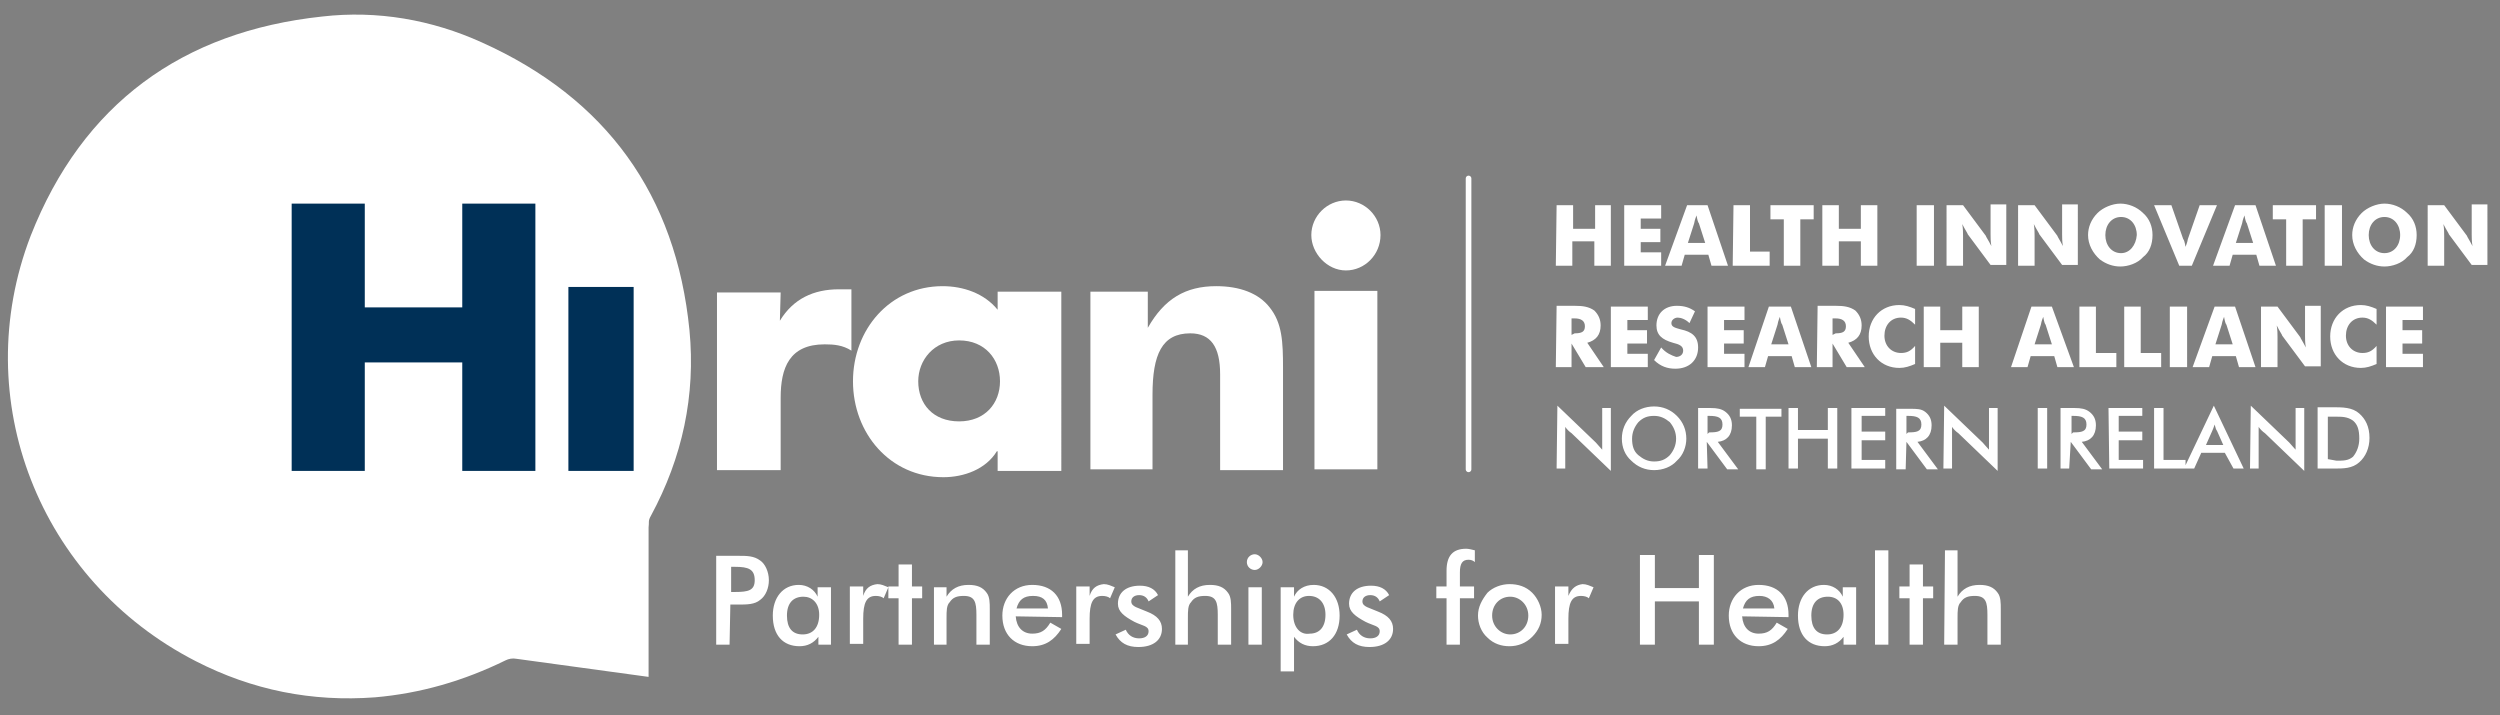 <?xml version="1.0" encoding="utf-8"?>
<!-- Generator: Adobe Illustrator 23.0.3, SVG Export Plug-In . SVG Version: 6.00 Build 0)  -->
<svg version="1.1" id="Layer_1" xmlns="http://www.w3.org/2000/svg" xmlns:xlink="http://www.w3.org/1999/xlink" x="0px" y="0px"
	 viewBox="0 0 318 91" style="enable-background:new 0 0 318 91;" xml:space="preserve">
<rect x="0" y="0" width="318" height="91" fill="#808080" stroke="none"/>
<g>
	<g>
		<path style="fill:#FFFFFF;" d="M65.7,83.8c-0.5-0.1-1,0-1.4,0.2c-5.3,2.6-10.8,4.2-16.6,4.7c-8,0.6-15.6-0.9-22.8-4.6
			C5,73.9-4.1,50.8,3.9,30C10.5,13.2,23.2,4,41,2.1c7-0.8,13.9,0.4,20.3,3.3C77.1,12.5,86,24.8,87.7,42c0.8,8.3-0.9,16.2-4.9,23.6
			c-0.4,0.7-0.2,0.8-0.3,1.5v19L65.7,83.8z"/>
		<path style="fill:#FFFFFF;" d="M138.7,59.7h7.9v-9.5c0-5.1,1.2-7.8,4.8-7.8c2.6,0,3.8,1.7,3.8,5.2v12.2h8v-13
			c0-3.3-0.1-5.7-1.7-7.7c-1.4-1.8-3.8-2.7-6.8-2.7c-3.9,0-6.6,1.6-8.7,5.3v-4.6h-7.3L138.7,59.7L138.7,59.7z"/>
	</g>
	<rect x="167.2" y="37" style="fill:#FFFFFF;" width="8" height="22.7"/>
	<g>
		<path style="fill:#FFFFFF;" d="M166.8,29.9c0,2.3,2,4.5,4.4,4.5c2.4,0,4.4-2,4.4-4.5c0-2.4-2-4.4-4.4-4.4
			C168.8,25.5,166.8,27.5,166.8,29.9"/>
		<path style="fill:#FFFFFF;" d="M99.2,40.8L99.2,40.8c1.7-2.8,4.3-4,7.5-4h1.6v7.8c-1.1-0.7-2.2-0.8-3.4-0.8c-4.5,0-5.6,3-5.6,6.8
			v9.2h-8.1V37.2h8.1L99.2,40.8L99.2,40.8z"/>
		<path style="fill:#FFFFFF;" d="M116.8,48.5c0,2.9,1.9,5.1,5.2,5.1c3.3,0,5.2-2.3,5.2-5.1c0-2.8-1.9-5.2-5.2-5.2
			C118.8,43.3,116.8,45.8,116.8,48.5 M135,59.9h-8.1v-2.5h-0.1c-1.4,2.3-4.2,3.3-6.8,3.3c-6.8,0-11.5-5.6-11.5-12.2
			s4.7-12.1,11.4-12.1c2.6,0,5.3,0.9,7,3v-2.3h8.1L135,59.9L135,59.9z"/>
	</g>
	<polygon style="fill:#003057;" points="37.1,59.9 46.4,59.9 46.4,46.1 58.8,46.1 58.8,59.9 68.1,59.9 68.1,25.9 58.8,25.9 
		58.8,39.1 46.4,39.1 46.4,25.9 37.1,25.9 	"/>
	<rect x="72.3" y="36.5" style="fill:#003057;" width="8.3" height="23.4"/>
	<g>
		<path style="fill:#FFFFFF;" d="M71.8,29.2c0,2.4,2,4.6,4.6,4.6c2.4,0,4.6-2.1,4.6-4.6s-2.1-4.6-4.6-4.6
			C73.9,24.6,71.8,26.7,71.8,29.2"/>
	</g>
	
		<line style="fill:#FFFFFF;stroke:#FFFFFF;stroke-width:0.716;stroke-linecap:round;stroke-linejoin:round;" x1="186.8" y1="22.7" x2="186.8" y2="59.7"/>
	<g>
		<path style="fill:#FFFFFF;" d="M296.1,58.4V53h0.9c0.9,0,1.6,0,2.3,0.5c0.6,0.5,0.8,1.2,0.8,2.3c0,0.9-0.3,1.7-0.8,2.3
			c-0.6,0.5-1.2,0.5-2.1,0.5L296.1,58.4z M294.8,59.6h2.1c1.2,0,2.3,0,3.2-0.8c0.8-0.7,1.3-1.8,1.3-3.1c0-1.4-0.5-2.4-1.3-3.1
			c-0.9-0.8-2.1-0.8-3.5-0.8h-1.8V59.6z M286.2,59.6h1.1v-5.3c0.2,0.3,0.5,0.6,0.8,0.8l5,4.8v-8h-1.1v5.3c-0.3-0.3-0.6-0.7-0.8-0.9
			l-4.9-4.7L286.2,59.6L286.2,59.6z M280.6,56.6l0.8-1.8c0.1-0.2,0.2-0.5,0.3-0.8c0.1,0.4,0.2,0.7,0.3,0.8l0.8,1.8H280.6z
			 M284.1,59.6h1.3l-3.8-8l-3.8,8h1.3l0.9-2h3L284.1,59.6z M274,59.6h4v-1.1h-2.8v-6.6H274V59.6z M268.3,59.6h4.3v-1.1h-3.1V56h3
			v-1.1h-3v-2h3v-1h-4.3L268.3,59.6L268.3,59.6z M263.5,55.2v-2.3h0.2c1.1,0,1.7,0.2,1.7,1.1c0,0.9-0.6,1-1.7,1L263.5,55.2
			L263.5,55.2z M263.4,56.2L263.4,56.2l2.6,3.5h1.4l-2.6-3.5c1.1-0.1,1.8-0.8,1.8-2.1c0-0.8-0.3-1.3-0.8-1.7s-1.1-0.5-1.9-0.5h-1.8
			v7.7h1.1L263.4,56.2L263.4,56.2z M259.2,59.6h1.2v-7.7h-1.2V59.6z M247.2,59.6h1.1v-5.3c0.2,0.3,0.5,0.6,0.8,0.8l5,4.8v-8H253v5.3
			c-0.3-0.3-0.6-0.7-0.8-0.9l-4.9-4.7L247.2,59.6L247.2,59.6z M242.5,55.2v-2.3h0.2c1.1,0,1.7,0.2,1.7,1.1c0,0.9-0.6,1-1.7,1
			L242.5,55.2L242.5,55.2z M242.5,56.2L242.5,56.2l2.6,3.5h1.4l-2.6-3.5c1.1-0.1,1.8-0.8,1.8-2.1c0-0.8-0.3-1.3-0.8-1.7
			S243.8,52,243,52h-1.8v7.7h1.2L242.5,56.2L242.5,56.2z M235.5,59.6h4.3v-1.1h-3V56h3v-1.1h-3v-2h3v-1h-4.3L235.5,59.6L235.5,59.6z
			 M227.5,59.6h1.2v-3.8h3.8v3.8h1.2v-7.7h-1.2v2.8h-3.8v-2.8h-1.2V59.6z M224.5,53h2.1v-1h-5.3v1h2.1v6.7h1.2V53z M217.2,55.2v-2.3
			h0.2c1.1,0,1.7,0.2,1.7,1.1c0,0.9-0.6,1-1.7,1L217.2,55.2L217.2,55.2z M217.1,56.2L217.1,56.2l2.6,3.5h1.4l-2.6-3.5
			c1.1-0.1,1.8-0.8,1.8-2.1c0-0.8-0.3-1.3-0.8-1.7s-1.1-0.5-1.9-0.5H216v7.7h1.2L217.1,56.2L217.1,56.2z M213.2,55.8
			c0,0.8-0.3,1.5-0.8,2.1c-0.6,0.6-1.2,0.8-2,0.8s-1.4-0.3-2-0.8s-0.8-1.2-0.8-2.1c0-0.8,0.3-1.5,0.8-2.1c0.6-0.6,1.2-0.8,2-0.8
			s1.4,0.3,2,0.8C212.9,54.3,213.2,55,213.2,55.8 M214.5,55.8c0-1.1-0.4-2.1-1.2-2.9c-0.8-0.8-1.8-1.2-2.9-1.2
			c-1.1,0-2.2,0.4-2.9,1.2c-0.8,0.8-1.2,1.8-1.2,2.9c0,1.1,0.4,2.1,1.2,2.8c0.8,0.8,1.8,1.2,2.9,1.2s2.2-0.4,2.9-1.2
			C214.1,57.9,214.5,56.8,214.5,55.8 M198,59.6h1.1v-5.3c0.2,0.3,0.5,0.6,0.8,0.8l5,4.8v-8h-1.1v5.3c-0.3-0.3-0.6-0.7-0.8-0.9
			l-4.9-4.7L198,59.6L198,59.6z"/>
		<path style="fill:#FFFFFF;" d="M303.5,46.7h4.7V45h-2.6v-1.3h2.5V42h-2.5v-1.3h2.6V39h-4.7V46.7z M302.3,39.3
			c-0.7-0.3-1.3-0.5-2-0.5c-2.3,0-3.9,1.7-3.9,4s1.6,4,3.9,4c0.7,0,1.3-0.2,2-0.5v-2.3c-0.6,0.7-1.1,0.9-1.8,0.9
			c-1.2,0-2.1-0.9-2.1-2.2c0-1.3,0.8-2.3,2.1-2.3c0.7,0,1.2,0.3,1.8,0.9V39.3z M287.6,46.7h2.1v-3.8c0-0.4,0-0.9-0.1-1.5
			c0.4,0.8,0.7,1.2,0.7,1.3l2.9,3.9h2v-7.7h-2v3.8c0,0.4,0,0.9,0.1,1.5c-0.4-0.8-0.7-1.2-0.7-1.3l-2.9-3.9h-2.1V46.7z M281.8,43.8
			l0.8-2.5c0-0.1,0.1-0.5,0.3-1c0.1,0.6,0.2,0.9,0.3,1l0.8,2.5H281.8z M278.9,46.7h2.1l0.4-1.4h3l0.4,1.4h2.1l-2.6-7.7h-2.6
			L278.9,46.7z M276,46.7h2.2V39H276V46.7z M270.2,46.7h4.7v-1.8h-2.6V39h-2.1V46.7z M264.5,46.7h4.7v-1.8h-2.6V39h-2.1V46.7z
			 M258.8,43.8l0.8-2.5c0-0.1,0.1-0.5,0.3-1c0.1,0.6,0.2,0.9,0.3,1l0.8,2.5H258.8z M255.8,46.7h2.1l0.4-1.4h3l0.4,1.4h2.1L261,39
			h-2.6L255.8,46.7z M244.7,46.7h2.1v-3.1h2.8v3.1h2.1V39h-2.1v3h-2.8v-3h-2.1V46.7z M243.6,39.3c-0.7-0.3-1.3-0.5-2-0.5
			c-2.3,0-3.9,1.7-3.9,4s1.6,4,3.9,4c0.7,0,1.3-0.2,2-0.5v-2.3c-0.6,0.7-1.1,0.9-1.8,0.9c-1.2,0-2.1-0.9-2.1-2.2
			c0-1.3,0.8-2.3,2.1-2.3c0.7,0,1.2,0.3,1.8,0.9V39.3z M231.1,46.7h2v-3l1.8,3h2.3l-2.1-3.1c1.1-0.3,1.7-1,1.7-2.2
			c0-0.8-0.3-1.4-0.8-1.9c-0.7-0.5-1.5-0.6-2.5-0.6h-2.3L231.1,46.7L231.1,46.7z M233.1,42.6v-2.1h0.4c0.8,0,1.3,0.3,1.3,1
			c0,0.7-0.4,0.9-1.3,0.9L233.1,42.6L233.1,42.6z M225.3,43.8l0.8-2.5c0-0.1,0.1-0.5,0.3-1c0.1,0.6,0.2,0.9,0.3,1l0.8,2.5H225.3z
			 M222.4,46.7h2.1l0.4-1.4h3l0.4,1.4h2.1l-2.6-7.7H225L222.4,46.7z M217.2,46.7h4.7V45h-2.6v-1.3h2.5V42h-2.5v-1.3h2.6V39h-4.7
			V46.7z M211.3,44.2l-0.9,1.6c0.8,0.8,1.7,1.1,2.7,1.1c1.8,0,2.9-1.1,2.9-2.7c0-1.4-0.8-2-2.2-2.3c-0.7-0.2-1.2-0.3-1.2-0.8
			c0-0.4,0.4-0.7,0.8-0.7s1,0.2,1.5,0.7l0.7-1.5c-0.7-0.5-1.4-0.7-2.3-0.7c-1.6,0-2.6,1-2.6,2.5c0,1.2,0.7,1.8,2.1,2.2
			c0.8,0.2,1.3,0.4,1.3,1c0,0.5-0.4,0.8-0.9,0.8C212.6,45.2,211.9,44.9,211.3,44.2 M204.9,46.7h4.7V45h-2.6v-1.3h2.5V42h-2.5v-1.3
			h2.6V39h-4.7V46.7z M197.9,46.7h2v-3l1.8,3h2.3l-2.1-3.1c1.1-0.3,1.7-1,1.7-2.2c0-0.8-0.3-1.4-0.8-1.9c-0.7-0.5-1.5-0.6-2.5-0.6
			h-2.3L197.9,46.7L197.9,46.7z M199.9,42.6v-2.1h0.4c0.8,0,1.3,0.3,1.3,1c0,0.7-0.4,0.9-1.3,0.9L199.9,42.6L199.9,42.6z"/>
		<path style="fill:#FFFFFF;" d="M308.8,33.8h2.1v-3.8c0-0.4,0-0.9-0.1-1.5c0.4,0.8,0.7,1.2,0.7,1.3l2.9,3.9h2V26h-2v3.8
			c0,0.4,0,0.9,0.1,1.5c-0.4-0.8-0.7-1.2-0.7-1.3l-2.9-3.9h-2.1V33.8z M307.4,29.9c0-1.1-0.4-2.1-1.2-2.8c-0.8-0.8-1.9-1.2-2.9-1.2
			s-2.2,0.5-2.9,1.2c-0.8,0.8-1.2,1.8-1.2,2.8c0,1.2,0.6,2.3,1.5,3.1c0.8,0.6,1.7,0.9,2.6,0.9c1,0,2.2-0.4,2.9-1.2
			C307,32.1,307.4,31.1,307.4,29.9 M303.3,32.2c-1.2,0-2-1-2-2.3s0.8-2.3,2-2.3c1.2,0,2,1,2,2.3C305.3,31.2,304.5,32.2,303.3,32.2
			 M295.7,33.8h2.2v-7.7h-2.2V33.8z M290.8,33.8h2.1v-5.9h1.7v-1.8h-5.5v1.8h1.7L290.8,33.8L290.8,33.8z M284.4,30.9l0.8-2.5
			c0-0.1,0.1-0.5,0.3-1c0.1,0.6,0.2,0.9,0.3,1l0.8,2.5H284.4z M281.5,33.8h2.1l0.4-1.4h3l0.4,1.4h2.1l-2.6-7.7h-2.6L281.5,33.8z
			 M277.2,33.8h1.6l3.2-7.7h-2.2l-1.5,4.3c0,0.1-0.1,0.5-0.3,1c-0.1-0.6-0.2-0.9-0.3-1l-1.5-4.3H274L277.2,33.8z M273.8,29.9
			c0-1.1-0.4-2.1-1.2-2.8c-0.8-0.8-1.9-1.2-2.9-1.2s-2.2,0.5-2.9,1.2c-0.8,0.8-1.2,1.8-1.2,2.8c0,1.2,0.6,2.3,1.5,3.1
			c0.8,0.6,1.7,0.9,2.6,0.9c1,0,2.2-0.4,2.9-1.2C273.4,32.1,273.8,31.1,273.8,29.9 M269.8,32.2c-1.2,0-2-1-2-2.3s0.8-2.3,2-2.3
			c1.2,0,2,1,2,2.3C271.7,31.2,270.9,32.2,269.8,32.2 M256.7,33.8h2.1v-3.8c0-0.4,0-0.9-0.1-1.5c0.4,0.8,0.7,1.2,0.7,1.3l2.9,3.9h2
			V26h-2v3.8c0,0.4,0,0.9,0.1,1.5c-0.4-0.8-0.7-1.2-0.7-1.3l-2.9-3.9h-2.1V33.8z M247.6,33.8h2.1v-3.8c0-0.4,0-0.9-0.1-1.5
			c0.4,0.8,0.7,1.2,0.7,1.3l2.9,3.9h2V26h-2v3.8c0,0.4,0,0.9,0.1,1.5c-0.4-0.8-0.7-1.2-0.7-1.3l-2.9-3.9h-2.1V33.8z M243.8,33.8h2.2
			v-7.7h-2.2V33.8z M231.8,33.8h2.1v-3.1h2.8v3.1h2.1v-7.7h-2.1v3h-2.8v-3h-2.1V33.8z M226.9,33.8h2.1v-5.9h1.7v-1.8h-5.5v1.8h1.7
			L226.9,33.8L226.9,33.8z M220.4,33.8h4.7V32h-2.5v-5.9h-2.1L220.4,33.8L220.4,33.8z M214.7,30.9l0.8-2.5c0-0.1,0.1-0.5,0.3-1
			c0.1,0.6,0.2,0.9,0.3,1l0.8,2.5H214.7z M211.8,33.8h2.1l0.4-1.4h3l0.4,1.4h2.1l-2.6-7.7h-2.6L211.8,33.8z M206.6,33.8h4.7v-1.7
			h-2.6v-1.3h2.5v-1.7h-2.5v-1.3h2.6v-1.7h-4.7V33.8z M197.9,33.8h2.1v-3.1h2.8v3.1h2.1v-7.7h-2v3h-2.8v-3H198L197.9,33.8
			L197.9,33.8z"/>
		<path style="fill:#FFFFFF;" d="M247.3,82h1.7v-3.4c0-0.9,0-1.6,0.4-2c0.4-0.6,0.9-0.8,1.8-0.8c1.4,0,1.6,0.8,1.6,2.4V82h1.7v-4.5
			c0-0.8,0-1.6-0.4-2.1c-0.5-0.7-1.2-1-2.3-1c-1.3,0-2.2,0.5-2.8,1.5V70h-1.6L247.3,82L247.3,82z M242.9,82h1.7v-5.9h1.3v-1.5h-1.3
			v-2.8h-1.7v2.8h-1.3v1.5h1.3V82z M238.5,82h1.7V70h-1.7V82z M236.1,82v-7.3h-1.7v1.2c-0.4-0.9-1.3-1.5-2.4-1.5
			c-2,0-3.3,1.6-3.3,3.9c0,2.5,1.3,3.9,3.4,3.9c1,0,1.8-0.4,2.4-1.2V82L236.1,82z M234.5,78.2c0,1.6-0.8,2.5-2.1,2.5
			c-1.3,0-2-0.8-2-2.4s0.8-2.4,2.1-2.4C233.7,75.9,234.5,76.7,234.5,78.2 M227.5,78.5v-0.3c0-2.4-1.4-3.8-3.8-3.8
			c-2.3,0-3.8,1.7-3.8,3.9c0,2.4,1.5,3.9,3.8,3.9c1.7,0,2.8-0.8,3.7-2.2l-1.4-0.8c-0.6,1-1.2,1.4-2.3,1.4c-1.2,0-2-0.8-2.1-2.2
			L227.5,78.5L227.5,78.5z M225.7,77.4h-4c0.3-1.1,0.9-1.6,2.1-1.6C224.8,75.8,225.6,76.3,225.7,77.4 M208.6,82h1.9v-5.5h5.6V82h1.9
			V70.6h-1.9v4.2h-5.6v-4.2h-1.9V82z M199.5,75.8v-1.2h-1.7v7.3h1.7v-3.2c0-2,0.4-2.9,1.6-2.9c0.4,0,0.8,0.1,1,0.3l0.6-1.4
			c-0.5-0.2-0.9-0.4-1.4-0.4C200.5,74.4,199.9,74.8,199.5,75.8 M194.4,78.3c0,1.4-1,2.4-2.3,2.4c-1.2,0-2.3-1-2.3-2.4s1-2.4,2.3-2.4
			C193.3,75.9,194.4,76.9,194.4,78.3 M188,78.3c0,1,0.4,2.1,1.2,2.8c0.8,0.8,1.8,1.1,2.8,1.1c1.1,0,2.1-0.4,2.9-1.2
			c0.8-0.8,1.2-1.7,1.2-2.8c0-1-0.5-2.1-1.2-2.8c-0.8-0.8-1.8-1.1-2.9-1.1c-1,0-2.1,0.4-2.8,1.1C188.5,76.3,188,77.2,188,78.3
			 M184,82h1.7v-5.9h1.8v-1.5h-1.8v-1.8c0-1.1,0.3-1.6,1.1-1.6c0.3,0,0.6,0.1,0.8,0.3V70c-0.4-0.1-0.8-0.2-1.1-0.2
			c-1.7,0-2.5,0.9-2.5,2.8v2h-1.3v1.5h1.3V82z M171.3,80.7c0.6,1.1,1.5,1.6,2.9,1.6c1.9,0,3-0.9,3-2.3c0-1-0.6-1.7-1.9-2.2
			c-1.1-0.5-2-0.6-2-1.3c0-0.5,0.4-0.8,1-0.8c0.6,0,1,0.3,1.2,0.8l1.2-0.8c-0.4-0.8-1.2-1.2-2.3-1.2c-1.8,0-2.8,0.9-2.8,2.3
			c0,1,0.8,1.6,2.1,2.3c1,0.5,1.8,0.5,1.8,1.2c0,0.6-0.5,0.9-1.2,0.9c-0.8,0-1.4-0.4-1.7-1.1L171.3,80.7z M164.5,78.2
			c0-1.5,0.8-2.4,2-2.4c1.3,0,2.1,0.9,2.1,2.4c0,1.6-0.8,2.4-2,2.4C165.4,80.8,164.5,79.8,164.5,78.2 M162.9,85.4h1.7V81
			c0.6,0.8,1.4,1.2,2.4,1.2c2.1,0,3.4-1.5,3.4-3.9c0-2.3-1.3-3.9-3.3-3.9c-1.2,0-2.1,0.6-2.5,1.5v-1.2h-1.7L162.9,85.4L162.9,85.4z
			 M158.6,71.5c0,0.6,0.5,1,1,1s1-0.5,1-1s-0.5-1-1-1S158.6,70.9,158.6,71.5 M158.8,82h1.7v-7.3h-1.7V82z M149.4,82h1.7v-3.4
			c0-0.9,0-1.6,0.4-2c0.4-0.6,0.9-0.8,1.8-0.8c1.4,0,1.6,0.8,1.6,2.4V82h1.7v-4.5c0-0.8,0-1.6-0.4-2.1c-0.5-0.7-1.2-1-2.3-1
			c-1.3,0-2.2,0.5-2.8,1.5V70h-1.6V82z M141.9,80.7c0.6,1.1,1.5,1.6,2.9,1.6c1.9,0,3-0.9,3-2.3c0-1-0.6-1.7-1.9-2.2
			c-1.1-0.5-2-0.6-2-1.3c0-0.5,0.4-0.8,1-0.8c0.6,0,1,0.3,1.2,0.8l1.2-0.8c-0.4-0.8-1.2-1.2-2.3-1.2c-1.8,0-2.8,0.9-2.8,2.3
			c0,1,0.8,1.6,2.1,2.3c1,0.5,1.8,0.5,1.8,1.2c0,0.6-0.5,0.9-1.2,0.9c-0.8,0-1.4-0.4-1.7-1.1L141.9,80.7z M138.6,75.8v-1.2h-1.7v7.3
			h1.7v-3.2c0-2,0.4-2.9,1.6-2.9c0.4,0,0.8,0.1,1,0.3l0.6-1.4c-0.5-0.2-0.9-0.4-1.4-0.4C139.5,74.4,138.9,74.8,138.6,75.8
			 M135.1,78.5v-0.3c0-2.4-1.4-3.8-3.8-3.8c-2.3,0-3.8,1.7-3.8,3.9c0,2.4,1.5,3.9,3.8,3.9c1.7,0,2.8-0.8,3.7-2.2l-1.4-0.8
			c-0.6,1-1.2,1.4-2.3,1.4c-1.2,0-2-0.8-2.1-2.2L135.1,78.5L135.1,78.5z M133.3,77.4h-4c0.3-1.1,0.9-1.6,2.1-1.6
			C132.6,75.8,133.2,76.3,133.3,77.4 M118.7,82h1.7v-3.4c0-0.9,0-1.6,0.4-2c0.4-0.6,0.9-0.8,1.8-0.8c1.4,0,1.6,0.8,1.6,2.4V82h1.7
			v-4.5c0-0.8,0-1.6-0.4-2.1c-0.5-0.7-1.2-1-2.3-1c-1.3,0-2.2,0.5-2.8,1.5v-1.2h-1.6V82z M114.3,82h1.7v-5.9h1.3v-1.5H116v-2.8h-1.7
			v2.8H113v1.5h1.3V82z M109.8,75.8v-1.2h-1.7v7.3h1.7v-3.2c0-2,0.4-2.9,1.6-2.9c0.4,0,0.8,0.1,1,0.3l0.6-1.4
			c-0.5-0.2-0.9-0.4-1.4-0.4C110.7,74.4,110.1,74.8,109.8,75.8 M105.7,82v-7.3h-1.7v1.2c-0.4-0.9-1.3-1.5-2.4-1.5
			c-2,0-3.3,1.6-3.3,3.9c0,2.5,1.3,3.9,3.4,3.9c1,0,1.8-0.4,2.4-1.2V82L105.7,82z M104.2,78.2c0,1.6-0.8,2.5-2.1,2.5
			c-1.3,0-2-0.8-2-2.4s0.8-2.4,2.1-2.4C103.3,75.9,104.2,76.7,104.2,78.2 M93,75.3v-3.2h0.5c1.7,0,2.5,0.3,2.5,1.7
			c0,1.3-0.8,1.5-2.5,1.5H93z M92.9,76.9h1c1.1,0,2.1,0,2.8-0.6c0.7-0.5,1.1-1.5,1.1-2.5c0-1.1-0.5-2.1-1.1-2.5
			c-0.8-0.6-1.7-0.6-2.8-0.6h-2.8v11.3h1.7L92.9,76.9L92.9,76.9z"/>
	</g>
</g>
</svg>
